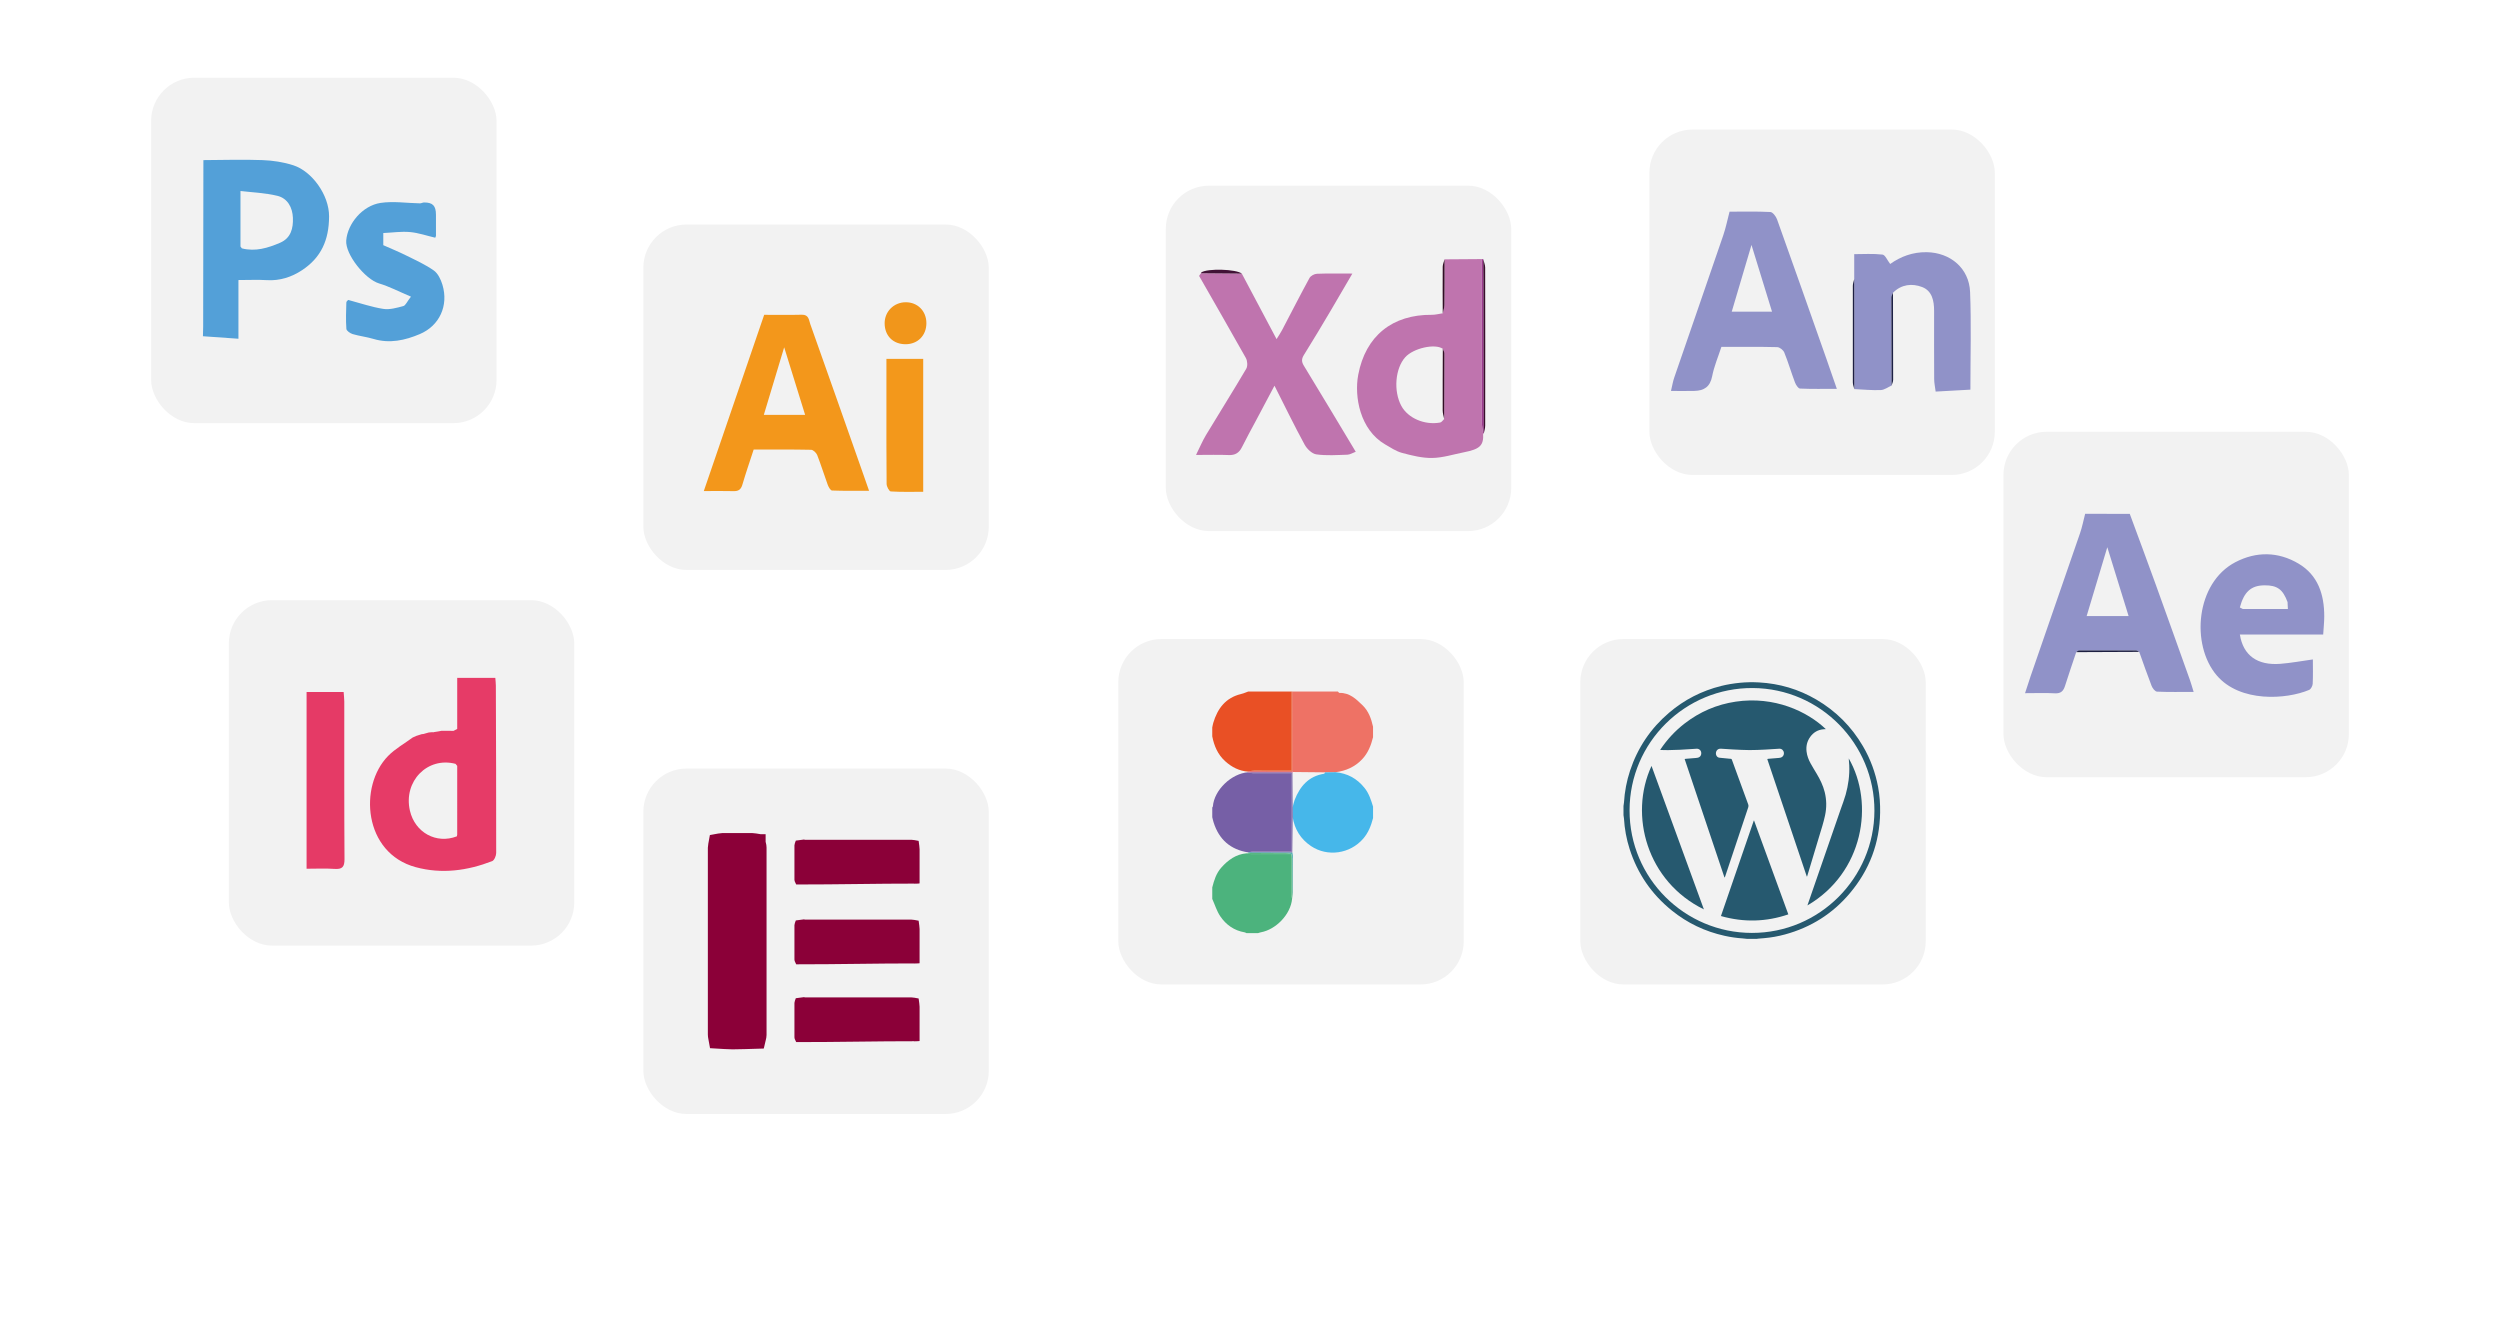 <svg xmlns="http://www.w3.org/2000/svg" width="579" height="310" viewBox="0 0 579 310" fill="none"><g filter="url(#filter0_dii_420_4865)"><rect x="35" y="18" width="80" height="80" rx="10" fill="#F2F2F2"></rect></g><path d="M47.105 37.083C51.671 37.064 56.242 36.908 60.8 37.08C63.202 37.169 65.673 37.547 67.953 38.286C72.248 39.68 76.228 45.146 76.215 50.11C76.199 55.6 74.373 59.654 69.957 62.573C67.542 64.169 64.821 65.063 61.81 64.881C59.721 64.754 57.62 64.857 55.222 64.857V78.453C52.337 78.249 49.67 78.061 47 77.873C47.019 77.126 47.054 76.38 47.054 75.633C47.072 62.783 47.089 49.93 47.105 37.08V37.083ZM55.697 57.094C55.807 57.236 55.917 57.379 56.025 57.524C59.151 58.327 62.039 57.435 64.859 56.226C67.4 55.138 67.926 52.85 67.838 50.467C67.749 48.087 66.632 45.931 64.233 45.35C61.362 44.657 58.346 44.555 55.694 44.236V57.094H55.697Z" fill="#53A0D8"></path><path d="M95.181 68.706C92.329 67.502 90.14 66.342 87.814 65.652C84.564 64.687 79.936 58.899 80.186 55.697C80.492 51.794 83.949 47.623 88.152 46.992C91.117 46.548 94.22 47.043 97.263 47.096C97.577 47.102 97.894 46.892 98.211 46.892C100.223 46.884 100.961 47.65 100.967 49.707C100.972 51.34 100.978 52.971 100.972 54.604C100.972 54.727 100.881 54.848 100.8 55.055C98.858 54.601 96.924 53.922 94.945 53.744C92.933 53.564 90.878 53.873 88.77 53.973V56.782C90.497 57.553 92.297 58.286 94.029 59.146C96.226 60.237 98.496 61.255 100.483 62.657C101.453 63.342 102.108 64.757 102.474 65.971C103.916 70.774 101.805 75.442 97.209 77.382C93.806 78.819 90.253 79.619 86.511 78.499C84.929 78.024 83.261 77.844 81.679 77.374C81.102 77.202 80.253 76.614 80.221 76.162C80.073 74.134 80.153 72.088 80.213 70.052C80.221 69.794 80.581 69.544 80.645 69.463C83.463 70.213 86.079 71.123 88.77 71.54C90.255 71.77 91.899 71.29 93.406 70.889C93.93 70.75 94.257 69.882 95.179 68.703L95.181 68.706Z" fill="#53A0D8"></path><g filter="url(#filter1_dii_420_4865)"><rect x="149" y="52" width="80" height="80" rx="10" fill="#F2F2F2"></rect></g><path d="M176.98 72.912C179.634 72.912 182.68 72.966 185.723 72.891C187.34 72.85 187.335 74.142 187.662 75.064C191.78 86.646 195.855 98.242 199.937 109.835C200.34 110.979 200.738 112.123 201.275 113.665C198.299 113.665 195.495 113.713 192.699 113.603C192.344 113.59 191.893 112.795 191.705 112.284C190.864 110.001 190.158 107.67 189.271 105.408C189.062 104.874 188.35 104.183 187.856 104.172C183.456 104.076 179.054 104.116 174.55 104.116C173.652 106.88 172.726 109.545 171.936 112.247C171.608 113.361 171.042 113.775 169.911 113.746C167.757 113.689 165.603 113.729 163 113.729C167.69 100.041 172.267 86.678 176.983 72.912H176.98ZM181.616 80.436C179.967 85.915 178.436 90.997 176.902 96.085H186.467C184.858 90.895 183.306 85.888 181.616 80.436Z" fill="#F3971B"></path><path d="M213.816 83.114V113.899C211.27 113.899 208.782 113.974 206.309 113.818C205.935 113.794 205.347 112.696 205.339 112.089C205.269 105.578 205.296 99.067 205.296 92.553C205.296 89.448 205.296 86.345 205.296 83.111H213.819L213.816 83.114Z" fill="#F3981B"></path><path d="M209.748 79.722C206.866 79.732 204.924 77.82 204.883 74.932C204.843 72.209 206.962 70.041 209.705 70.001C212.493 69.958 214.555 72.021 214.553 74.846C214.553 77.688 212.554 79.713 209.748 79.722Z" fill="#F1961B"></path><g filter="url(#filter2_dii_420_4865)"><rect x="53" y="139" width="80" height="80" rx="10" fill="#F2F2F2"></rect></g><path d="M105.89 168.805V157H114.716C114.759 157.607 114.835 158.198 114.838 158.786C114.881 171.706 114.933 184.629 114.917 197.549C114.917 198.199 114.479 199.246 113.982 199.44C108.237 201.658 102.328 202.475 96.269 200.834C84.172 197.557 83.051 182.045 89.883 175.08C91.523 173.406 93.668 172.219 95.582 170.806C95.854 170.685 96.123 170.562 96.394 170.441L96.403 170.438C96.818 170.304 97.234 170.172 97.652 170.038C97.787 170.022 97.926 170.003 98.062 169.987C98.485 169.872 98.909 169.753 99.332 169.638C99.596 169.616 99.859 169.592 100.125 169.571L100.324 169.606L100.519 169.552C100.823 169.504 101.127 169.458 101.432 169.41C101.717 169.356 102.002 169.302 102.287 169.248C103.207 169.254 104.128 169.259 105.051 169.265C105.334 169.111 105.616 168.958 105.899 168.808L105.89 168.805ZM105.89 177.379C105.76 177.221 105.63 177.065 105.502 176.906C98.988 175.195 93.372 180.96 94.936 187.75C96.107 192.829 101.065 195.54 105.814 193.694C105.839 193.565 105.863 193.436 105.888 193.308C105.888 187.997 105.888 182.687 105.89 177.376V177.379Z" fill="#E63B67"></path><path d="M71 160.269H79.586C79.641 161.058 79.736 161.778 79.738 162.501C79.746 174.658 79.706 186.815 79.787 198.975C79.798 200.796 79.258 201.363 77.457 201.236C75.358 201.091 73.24 201.201 71.003 201.201V160.269H71Z" fill="#E53A66"></path><g filter="url(#filter3_dii_420_4865)"><rect x="270" y="43" width="80" height="80" rx="10" fill="#F2F2F2"></rect></g><path d="M287.604 63.368C290.244 68.344 292.885 73.317 295.654 78.538C296.154 77.723 296.578 77.115 296.919 76.463C299.036 72.434 301.098 68.376 303.279 64.384C303.556 63.876 304.405 63.43 305.006 63.406C307.604 63.3 310.209 63.36 313.209 63.36C311.482 66.318 309.906 69.053 308.294 71.764C306.223 75.249 304.163 78.739 302.009 82.17C301.423 83.104 301.399 83.761 301.977 84.707C305.971 91.25 309.903 97.831 313.988 104.627C313.25 104.899 312.656 105.29 312.052 105.309C309.656 105.383 307.222 105.565 304.869 105.233C303.862 105.092 302.691 103.967 302.151 102.979C299.763 98.592 297.58 94.091 295.17 89.33C293.653 92.192 292.28 94.781 290.905 97.37C289.812 99.431 288.67 101.468 287.636 103.56C286.978 104.894 286.057 105.456 284.558 105.391C282.238 105.288 279.906 105.364 277 105.364C277.868 103.617 278.485 102.126 279.307 100.76C282.396 95.626 285.595 90.56 288.633 85.397C288.993 84.785 288.91 83.566 288.542 82.908C284.991 76.558 281.332 70.27 277.736 63.944C277.677 63.838 278.002 63.509 278.147 63.286C281.298 63.313 284.448 63.343 287.601 63.37L287.604 63.368Z" fill="#BF74AE"></path><path d="M287.605 63.368C284.454 63.341 281.304 63.311 278.15 63.283C278.175 63.218 278.18 63.126 278.226 63.096C279.638 62.121 286.334 62.319 287.605 63.368Z" fill="#411236"></path><path d="M334.557 60.062C337.417 60.041 340.278 60.022 343.141 60C343.149 72.514 343.152 85.028 343.179 97.541C343.179 98.487 343.385 99.432 343.493 100.374C343.646 103.164 342.8 104.009 339.069 104.745C336.622 105.228 334.175 106.021 331.718 106.065C329.392 106.108 327.012 105.505 324.731 104.897C323.34 104.525 322.062 103.661 320.788 102.919C314.984 99.54 313.617 91.88 314.56 86.834C316.255 77.77 322.513 72.826 331.61 72.91C332.451 72.918 333.292 72.682 334.132 72.56C334.267 71.927 334.511 71.294 334.516 70.659C334.559 67.125 334.546 63.591 334.551 60.057L334.557 60.062ZM334.154 80.779C332.341 79.508 327.329 80.635 325.449 82.74C323.117 85.348 322.701 90.593 324.552 94.01C326.085 96.84 329.923 98.514 333.539 97.859C333.888 97.796 334.165 97.324 334.473 97.039C334.495 91.981 334.527 86.923 334.524 81.863C334.524 81.502 334.283 81.141 334.154 80.779Z" fill="#BF74AE"></path><path d="M343.496 100.374C343.386 99.429 343.182 98.484 343.182 97.541C343.153 85.028 343.153 72.514 343.145 60C343.271 60.014 343.4 60.027 343.529 60.041C343.545 61.844 343.574 63.645 343.58 65.449C343.607 77.099 343.631 88.749 343.655 100.399L343.502 100.377L343.496 100.374Z" fill="#9B3A8E"></path><path d="M343.648 100.396C343.624 88.746 343.599 77.096 343.573 65.446C343.567 63.642 343.54 61.842 343.521 60.038C343.675 60.682 343.965 61.323 343.965 61.967C343.992 74.182 343.989 86.397 343.97 98.609C343.97 99.204 343.758 99.799 343.645 100.393L343.648 100.396Z" fill="#3A0E2D"></path><path d="M334.556 60.062C334.551 63.596 334.564 67.13 334.521 70.664C334.513 71.3 334.272 71.933 334.137 72.565C334.129 68.975 334.1 65.381 334.132 61.79C334.137 61.214 334.409 60.638 334.556 60.062Z" fill="#320D25"></path><path d="M334.47 97.039C334.349 96.379 334.129 95.721 334.126 95.061C334.11 90.3 334.137 85.541 334.153 80.779C334.282 81.141 334.524 81.502 334.524 81.863C334.524 86.921 334.494 91.978 334.473 97.039H334.47Z" fill="#320D25"></path><g filter="url(#filter4_dii_420_4865)"><rect x="382" y="30" width="80" height="80" rx="10" fill="#F2F2F2"></rect></g><path d="M400.567 49.022C403.661 49.022 406.844 48.938 410.013 49.1C410.569 49.13 411.316 50.114 411.566 50.806C415.401 61.508 419.167 72.235 422.946 82.956C423.73 85.183 424.496 87.419 425.412 90.056C422.361 90.056 419.618 90.118 416.884 89.991C416.462 89.972 415.925 89.13 415.713 88.562C414.848 86.272 414.16 83.909 413.242 81.644C413.013 81.079 412.178 80.411 411.606 80.397C407.338 80.291 403.067 80.34 398.673 80.34C397.932 82.632 396.981 84.838 396.535 87.144C396.06 89.611 394.642 90.48 392.431 90.534C390.747 90.578 389.06 90.542 387 90.542C387.282 89.358 387.43 88.388 387.744 87.476C391.529 76.464 395.356 65.466 399.124 54.449C399.694 52.786 400.035 51.045 400.567 49.016V49.022ZM405.646 56.728C404.083 62.011 402.57 67.123 401.074 72.175H410.4C408.77 66.876 407.236 61.894 405.646 56.728Z" fill="#9092C8"></path><path d="M429.438 64.618V58.862C431.565 58.862 433.797 58.705 435.98 58.96C436.614 59.033 437.111 60.297 437.767 61.139C440.152 59.43 442.98 58.355 446.222 58.406C451.696 58.493 456.053 62.117 456.273 67.628C456.566 75.013 456.345 82.42 456.345 90.243C453.74 90.387 451.164 90.531 448.298 90.691C448.164 89.624 447.96 88.725 447.954 87.82C447.922 82.54 447.936 77.257 447.938 71.976C447.938 69.659 447.468 67.362 445.174 66.481C442.838 65.588 440.377 65.832 438.417 67.796C438.285 68.155 438.041 68.513 438.041 68.872C438.041 75.679 438.073 82.486 438.097 89.295C437.256 89.662 436.426 90.308 435.572 90.341C433.542 90.42 431.498 90.208 429.462 90.115C429.456 81.614 429.448 73.115 429.443 64.613L429.438 64.618Z" fill="#9092C8"></path><path d="M429.438 64.618C429.443 73.12 429.451 81.619 429.457 90.121C429.339 89.602 429.116 89.086 429.116 88.567C429.094 81.106 429.094 73.644 429.116 66.183C429.116 65.661 429.328 65.14 429.441 64.618H429.438Z" fill="#1E1F42"></path><path d="M438.095 89.301C438.071 82.494 438.042 75.687 438.039 68.877C438.039 68.519 438.283 68.16 438.415 67.802C438.434 74.522 438.458 81.242 438.455 87.959C438.455 88.407 438.222 88.853 438.095 89.301Z" fill="#1E2145"></path><g filter="url(#filter5_dii_420_4865)"><rect x="464" y="100" width="80" height="80" rx="10" fill="#F2F2F2"></rect></g><path d="M538.049 146.961H518.756C519.519 151.809 522.807 154.159 528.14 153.74C530.601 153.547 533.042 153.088 535.66 152.724C535.66 154.525 535.717 156.446 535.621 158.358C535.597 158.86 535.206 159.61 534.791 159.787C529.512 162.011 518.807 162.742 513.414 156.443C507.34 149.345 508.524 134.998 517.708 130.204C522.563 127.67 527.633 127.74 532.341 130.533C536.879 133.222 538.302 137.725 538.296 142.764C538.296 144.068 538.147 145.369 538.049 146.961ZM529.794 139.431C528.705 136.487 527.404 135.542 524.466 135.561C521.363 135.582 519.717 137.057 518.748 140.692C518.978 140.811 519.212 140.931 519.443 141.047C519.874 141.047 520.309 141.047 520.741 141.047H529.876C529.843 140.382 529.819 139.907 529.794 139.431Z" fill="#9092C8"></path><path d="M493.255 119.011C495.248 124.424 497.263 129.83 499.226 135.257C501.892 142.631 504.521 150.022 507.158 157.408C507.454 158.233 507.685 159.084 508.046 160.246C505.042 160.246 502.3 160.306 499.568 160.186C499.123 160.167 498.528 159.412 498.319 158.874C497.303 156.261 496.394 153.61 495.446 150.97C495.212 150.859 494.976 150.65 494.743 150.65C490.316 150.631 485.893 150.631 481.467 150.65C481.26 150.65 481.057 150.9 480.853 151.033C479.987 153.632 479.088 156.223 478.265 158.839C477.888 160.04 477.304 160.648 475.919 160.572C473.738 160.45 471.544 160.54 469 160.54C469.508 158.989 469.888 157.772 470.303 156.568C474.116 145.543 477.947 134.523 481.738 123.487C482.241 122.029 482.531 120.497 482.919 119C486.365 119.003 489.809 119.005 493.255 119.008V119.011ZM492.986 142.683C491.313 137.272 489.708 132.087 488.052 126.733C486.431 132.133 484.866 137.354 483.267 142.683H492.986Z" fill="#9092C8"></path><path d="M480.852 151.035C481.055 150.902 481.259 150.652 481.465 150.652C485.891 150.63 490.315 150.63 494.741 150.652C494.977 150.652 495.211 150.861 495.444 150.973C490.578 150.994 485.715 151.016 480.852 151.038V151.035Z" fill="#1D1F41"></path><g filter="url(#filter6_dii_420_4865)"><rect x="259" y="148" width="80" height="80" rx="10" fill="#F2F2F2"></rect></g><path d="M317.997 168.295V170.737C317.536 172.608 316.854 174.362 315.508 175.805C313.827 177.608 311.726 178.531 309.317 178.842C308.507 178.852 307.695 178.864 306.883 178.873C304.412 178.848 301.94 178.822 299.471 178.799C299.398 178.753 299.327 178.708 299.254 178.661C299.274 178.598 299.28 178.534 299.268 178.469C299.268 172.363 299.272 166.259 299.272 160.153C302.8 160.153 306.325 160.153 309.853 160.153C309.973 160.266 310.098 160.482 310.216 160.479C312.559 160.41 314.079 161.896 315.581 163.354C316.964 164.696 317.587 166.452 317.993 168.295H317.997Z" fill="#EE7265"></path><path d="M289.101 160.155C292.423 160.155 295.748 160.155 299.071 160.155C299.071 166.261 299.071 172.365 299.071 178.471C296.176 178.471 293.281 178.465 290.386 178.479C290.031 178.479 289.676 178.584 289.321 178.639C289.256 178.665 289.191 178.692 289.124 178.718C287.027 178.574 285.269 177.675 283.736 176.284C282.031 174.738 281.187 172.742 280.756 170.532C280.756 169.854 280.756 169.176 280.756 168.496C280.831 168.142 280.884 167.779 280.986 167.432C281.99 164.083 283.86 161.574 287.463 160.727C288.022 160.595 288.555 160.348 289.099 160.153L289.101 160.155Z" fill="#E95025"></path><path d="M280.758 189.256C280.758 188.509 280.758 187.764 280.758 187.017C280.807 186.934 280.894 186.854 280.902 186.767C281.199 182.943 285.234 179.114 289.093 178.855L289.132 178.907C289.485 178.964 289.836 179.07 290.188 179.072C293.151 179.086 296.111 179.08 299.073 179.08C299.073 185.117 299.073 191.154 299.073 197.193C296.178 197.193 293.283 197.187 290.388 197.201C290.033 197.201 289.678 197.304 289.321 197.357C289.24 197.377 289.162 197.396 289.081 197.416C284.981 196.773 282.338 194.442 281.083 190.51C280.951 190.1 280.864 189.674 280.756 189.256H280.758Z" fill="#765FA6"></path><path d="M299.245 208.176C298.923 211.79 295.494 215.293 292.006 215.923C291.779 215.965 291.562 216.053 291.339 216.12H288.695C288.551 216.055 288.415 215.957 288.263 215.931C285.837 215.525 283.959 214.189 282.626 212.226C281.804 211.014 281.367 209.539 280.758 208.183C280.758 207.302 280.758 206.419 280.758 205.538C281.174 203.881 281.68 202.257 282.845 200.944C284.416 199.172 286.247 197.842 288.702 197.627C289.024 197.686 289.343 197.796 289.664 197.798C292.804 197.81 295.941 197.802 299.081 197.8H299.079C299.079 200.936 299.071 204.074 299.083 207.212C299.083 207.533 299.189 207.854 299.247 208.176H299.245Z" fill="#4CB37D"></path><path d="M306.888 178.875C307.698 178.865 308.51 178.854 309.32 178.844C312.071 179.104 314.277 180.298 316.023 182.48C317.068 183.785 317.533 185.285 318 186.816V189.461C317.552 191.196 316.924 192.837 315.729 194.223C312.661 197.779 307.42 198.504 303.626 195.948C301.232 194.335 299.836 192.069 299.375 189.225C299.371 188.488 299.367 187.75 299.363 187.013C299.519 186.43 299.623 185.825 299.84 185.267C301.082 182.09 303.09 179.76 306.669 179.198C306.756 179.185 306.815 178.988 306.886 178.875H306.888Z" fill="#46B7EA"></path><path d="M299.072 178.472C299.072 172.366 299.072 166.261 299.072 160.155H299.275C299.275 166.261 299.271 172.366 299.271 178.472C299.204 178.472 299.139 178.472 299.072 178.472Z" fill="#E94F21"></path><path d="M289.098 197.562C289.098 197.513 289.094 197.466 289.082 197.418C289.163 197.399 289.242 197.379 289.322 197.359C292.647 197.371 295.974 197.383 299.299 197.395C299.346 197.655 299.437 197.913 299.437 198.173C299.447 201.011 299.447 203.85 299.437 206.688C299.437 206.983 299.356 207.281 299.313 207.577C299.301 204.668 299.293 201.758 299.266 198.849C299.262 198.498 299.141 198.148 299.074 197.799L299.076 197.801C298.726 197.734 298.377 197.614 298.026 197.61C295.05 197.582 292.072 197.576 289.096 197.562H289.098Z" fill="#58AFB3"></path><path d="M299.362 187.014C299.366 187.751 299.37 188.488 299.374 189.225C299.346 191.882 299.319 194.539 299.291 197.196C299.218 197.196 299.145 197.196 299.072 197.196C299.072 191.159 299.072 185.122 299.072 179.083C299.072 179.025 299.072 178.968 299.072 178.911C299.153 178.911 299.236 178.911 299.317 178.911C299.332 181.613 299.346 184.313 299.362 187.016V187.014Z" fill="#6F58A1"></path><path d="M299.077 197.796C299.144 198.147 299.264 198.496 299.268 198.846C299.296 201.756 299.301 204.665 299.315 207.574C299.292 207.773 299.268 207.974 299.244 208.173C299.187 207.852 299.083 207.53 299.081 207.209C299.069 204.071 299.077 200.934 299.077 197.796Z" fill="#4CB377"></path><path d="M299.074 197.193C299.147 197.193 299.22 197.193 299.293 197.193C299.295 197.26 299.299 197.327 299.301 197.394C295.976 197.383 292.649 197.371 289.324 197.359C289.679 197.304 290.034 197.203 290.39 197.203C293.286 197.189 296.181 197.195 299.076 197.195L299.074 197.193Z" fill="#765AA3"></path><path d="M299.472 178.798C299.435 178.856 299.384 178.891 299.317 178.909C299.236 178.909 299.153 178.909 299.072 178.909C295.757 178.909 292.444 178.909 289.129 178.907L289.09 178.856C289.096 178.808 289.106 178.763 289.125 178.718C289.19 178.692 289.257 178.664 289.322 178.639C292.633 178.647 295.947 178.655 299.258 178.662C299.33 178.708 299.401 178.753 299.474 178.8L299.472 178.798Z" fill="#DD567F"></path><path d="M299.259 178.663C295.948 178.655 292.635 178.647 289.324 178.639C289.679 178.584 290.034 178.482 290.388 178.48C293.284 178.466 296.179 178.472 299.074 178.472C299.141 178.472 299.206 178.472 299.273 178.472C299.285 178.537 299.279 178.6 299.259 178.663Z" fill="#E9501A"></path><path d="M289.131 178.907C292.446 178.907 295.759 178.907 299.074 178.909C299.074 178.966 299.074 179.024 299.074 179.081C296.112 179.081 293.151 179.087 290.189 179.073C289.836 179.073 289.484 178.964 289.133 178.907H289.131Z" fill="#725EA5"></path><path d="M289.099 197.562C292.075 197.576 295.053 197.582 298.029 197.61C298.38 197.614 298.731 197.734 299.08 197.801C295.94 197.801 292.803 197.809 289.663 197.797C289.342 197.797 289.022 197.687 288.701 197.626C288.833 197.604 288.965 197.582 289.097 197.562H289.099Z" fill="#4EB379"></path><g filter="url(#filter7_dii_420_4865)"><rect x="366" y="148" width="80" height="80" rx="10" fill="#F2F2F2"></rect></g><path d="M376.004 186.632C376.042 186.375 376.098 186.12 376.114 185.863C376.264 183.339 376.731 180.879 377.524 178.481C379.285 173.166 382.304 168.692 386.564 165.062C390.095 162.054 394.122 159.993 398.626 158.867C400.051 158.512 401.5 158.275 402.963 158.132C404.432 157.989 405.902 157.966 407.368 158.045C412.122 158.302 416.567 159.622 420.677 162.027C425.213 164.682 428.809 168.287 431.462 172.824C433.181 175.763 434.338 178.912 434.968 182.26C435.337 184.216 435.467 186.187 435.438 188.176C435.337 195.238 432.973 201.465 428.445 206.851C424.442 211.614 419.398 214.789 413.391 216.421C411.822 216.848 410.227 217.134 408.604 217.275C408.112 217.317 407.621 217.353 407.129 217.398C407.044 217.404 406.961 217.431 406.877 217.449H404.671C404.327 217.411 403.982 217.36 403.636 217.337C402.206 217.246 400.793 217.04 399.394 216.729C394.875 215.728 390.801 213.786 387.199 210.881C382.521 207.108 379.254 202.352 377.419 196.626C376.682 194.324 376.25 191.964 376.11 189.55C376.094 189.293 376.038 189.036 376 188.782C376 188.066 376 187.349 376 186.634L376.004 186.632ZM405.739 216.063C421.43 216.072 434.068 203.3 434.115 187.794C434.162 172.283 421.618 159.464 405.971 159.35C390.299 159.236 377.428 171.912 377.406 187.662C377.383 203.409 390.182 216.052 405.739 216.063Z" fill="#26596F"></path><path d="M422.86 168.864C422.648 168.879 422.449 168.888 422.252 168.906C420.98 169.029 419.986 169.639 419.246 170.663C418.515 171.68 418.249 172.822 418.399 174.067C418.518 175.052 418.868 175.96 419.342 176.818C419.791 177.629 420.279 178.42 420.755 179.216C421.548 180.55 422.225 181.934 422.603 183.451C423.045 185.237 423.07 187.025 422.688 188.824C422.337 190.48 421.812 192.087 421.322 193.705C420.411 196.718 419.508 199.735 418.6 202.75C418.573 202.839 418.542 202.928 418.513 203.013C418.489 203.013 418.477 203.016 418.468 203.013C418.462 203.011 418.453 203.002 418.451 202.993C415.413 193.966 412.374 184.94 409.337 175.913C409.326 175.877 409.326 175.839 409.319 175.781C409.397 175.765 409.471 175.743 409.545 175.736C410.334 175.671 411.125 175.609 411.914 175.544C412.039 175.533 412.164 175.515 412.287 175.492C412.839 175.392 413.194 174.925 413.15 174.362C413.105 173.81 412.696 173.414 412.139 173.396C411.996 173.392 411.851 173.418 411.706 173.427C410.731 173.49 409.757 173.564 408.783 173.608C407.576 173.662 406.367 173.725 405.158 173.718C403.873 173.711 402.588 173.635 401.303 173.573C400.386 173.528 399.47 173.454 398.554 173.398C397.568 173.338 397.213 174.306 397.499 174.943C397.64 175.258 397.888 175.452 398.232 175.49C399.019 175.577 399.81 175.647 400.596 175.723C400.672 175.729 400.751 175.734 400.829 175.734C400.974 175.732 401.052 175.799 401.102 175.939C401.253 176.377 401.417 176.811 401.578 177.247C402.682 180.268 403.781 183.292 404.89 186.312C404.97 186.533 404.974 186.727 404.899 186.951C403.113 192.292 401.332 197.634 399.551 202.978C399.521 203.067 399.483 203.156 399.396 203.253C396.321 194.107 393.246 184.96 390.164 175.79C390.254 175.77 390.323 175.745 390.397 175.741C391.186 175.676 391.977 175.613 392.766 175.548C392.891 175.537 393.016 175.519 393.139 175.499C393.727 175.396 394.064 174.938 394.008 174.326C393.959 173.776 393.512 173.385 392.935 173.403C392.627 173.412 392.319 173.443 392.01 173.465C390.111 173.606 388.209 173.707 386.302 173.729C385.771 173.736 385.239 173.711 384.707 173.7C384.651 173.7 384.595 173.687 384.492 173.673C386.059 171.313 387.929 169.288 390.14 167.576C393.651 164.856 397.602 163.153 401.995 162.501C410.888 161.178 418.547 164.731 422.86 168.864Z" fill="#26596F"></path><path d="M406.243 190.042C408.882 197.272 411.521 204.502 414.176 211.768C409.038 213.522 403.849 213.658 398.57 212.157C401.114 204.766 403.648 197.399 406.182 190.035C406.202 190.035 406.222 190.037 406.243 190.04V190.042Z" fill="#26596F"></path><path d="M394.62 210.612C381.47 204.185 377.195 188.838 382.494 177.386C386.537 188.462 390.568 199.507 394.62 210.612Z" fill="#26596F"></path><path d="M418.598 209.696C418.846 208.978 419.076 208.312 419.304 207.648C421.642 200.892 423.972 194.136 426.319 187.382C426.703 186.278 427.13 185.19 427.448 184.063C428.073 181.833 428.382 179.562 428.288 177.242C428.272 176.856 428.23 176.471 428.201 176.087C428.19 175.955 428.181 175.821 428.167 175.646C434.181 186.108 431.564 202.142 418.598 209.696Z" fill="#26596F"></path><g filter="url(#filter8_dii_420_4865)"><rect x="149" y="178" width="80" height="80" rx="10" fill="#F2F2F2"></rect></g><path d="M175.463 196.295C175.463 195.916 175.309 195.54 175.224 195.162C175.224 195.162 175.224 195.159 175.224 195.156C174.899 195.105 174.575 195.011 174.25 195.011C171.925 194.998 169.601 194.995 167.276 195.011C166.918 195.011 166.559 195.129 166.201 195.191C166.133 195.583 166.011 195.975 166.008 196.365C165.997 210.778 165.997 225.194 166.008 239.608C166.008 240 166.133 240.389 166.201 240.782C167.347 240.843 168.493 240.962 169.639 240.959C171.502 240.954 173.364 240.87 175.224 240.819C175.309 240.44 175.463 240.059 175.463 239.68C175.477 225.219 175.477 210.754 175.463 196.292V196.295ZM166.247 195.25L166.234 216.959C166.231 211.581 166.228 206.201 166.225 200.824C166.225 198.965 166.239 197.109 166.247 195.25ZM175.249 240.712L175.222 195.266C175.222 195.266 175.241 195.266 175.249 195.266V240.712Z" fill="#8B0038" stroke="#8B0038" stroke-width="4.14" stroke-miterlimit="10"></path><path d="M185.792 195.011C194.229 195.003 202.663 195.003 211.1 195.011C211.496 195.011 211.893 195.126 212.289 195.191C212.349 195.693 212.458 196.195 212.463 196.698C212.482 198.876 212.482 201.052 212.46 203.23V204.111L212.219 204.125C212.219 201.167 212.219 198.207 212.221 195.25L212.216 204.125L184.744 204.119C193.9 204.119 203.057 204.122 212.216 204.125C212.216 204.05 212.216 204.2 212.216 204.125C203.057 204.119 193.897 204.34 184.741 204.332C184.659 204.141 184.507 203.95 184.507 203.759C184.491 201.095 184.494 198.43 184.507 195.768C184.507 195.564 184.632 195.36 184.7 195.153L185.792 195.008V195.011Z" fill="#8B0038"></path><path d="M212.216 204.125L212.221 195.25C212.219 198.207 212.219 201.167 212.219 204.125L212.46 204.111V203.23C212.482 201.052 212.482 198.876 212.463 196.698C212.458 196.195 212.349 195.693 212.289 195.191C211.893 195.126 211.496 195.011 211.1 195.011C202.663 195.003 194.229 195.003 185.792 195.011V195.008L184.7 195.153C184.632 195.36 184.507 195.564 184.507 195.768C184.494 198.43 184.491 201.095 184.507 203.759C184.507 203.95 184.659 204.141 184.741 204.332C193.897 204.34 203.057 204.119 212.216 204.125ZM212.216 204.125L184.744 204.119C193.9 204.119 203.057 204.122 212.216 204.125ZM212.216 204.125C212.216 204.05 212.216 204.2 212.216 204.125Z" stroke="#8B0038" stroke-width="1.03" stroke-miterlimit="10"></path><path d="M185.792 213.499C194.229 213.491 202.663 213.491 211.1 213.499C211.496 213.499 211.893 213.615 212.289 213.679C212.349 214.181 212.458 214.684 212.463 215.186C212.482 217.364 212.482 219.54 212.46 221.719V222.6L212.219 222.613C212.219 219.656 212.219 216.696 212.221 213.738L212.216 222.613L184.744 222.608C193.9 222.608 203.057 222.61 212.216 222.613C212.216 222.538 212.216 222.688 212.216 222.613C203.057 222.608 193.897 222.828 184.741 222.82C184.659 222.629 184.507 222.438 184.507 222.248C184.491 219.583 184.494 216.919 184.507 214.257C184.507 214.053 184.632 213.848 184.7 213.642L185.792 213.497V213.499Z" fill="#8B0038"></path><path d="M212.216 222.613L212.221 213.738C212.219 216.696 212.219 219.656 212.219 222.613L212.46 222.6V221.719C212.482 219.54 212.482 217.364 212.463 215.186C212.458 214.684 212.349 214.181 212.289 213.679C211.893 213.615 211.496 213.499 211.1 213.499C202.663 213.491 194.229 213.491 185.792 213.499V213.497L184.7 213.642C184.632 213.848 184.507 214.053 184.507 214.257C184.494 216.919 184.491 219.583 184.507 222.248C184.507 222.438 184.659 222.629 184.741 222.82C193.897 222.828 203.057 222.608 212.216 222.613ZM212.216 222.613L184.744 222.608C193.9 222.608 203.057 222.61 212.216 222.613ZM212.216 222.613C212.216 222.538 212.216 222.688 212.216 222.613Z" stroke="#8B0038" stroke-width="1.03" stroke-miterlimit="10"></path><path d="M185.792 231.515C194.229 231.507 202.663 231.507 211.1 231.515C211.496 231.515 211.893 231.63 212.289 231.695C212.349 232.197 212.458 232.699 212.463 233.202C212.482 235.38 212.482 237.556 212.46 239.734V240.615L212.219 240.629C212.219 237.671 212.219 234.711 212.221 231.754L212.216 240.629L184.744 240.623C193.9 240.623 203.057 240.626 212.216 240.629C212.216 240.553 212.216 240.704 212.216 240.629C203.057 240.623 193.897 240.844 184.741 240.835C184.659 240.645 184.507 240.454 184.507 240.263C184.491 237.599 184.494 234.934 184.507 232.272C184.507 232.068 184.632 231.864 184.7 231.657L185.792 231.512V231.515Z" fill="#8B0038"></path><path d="M212.216 240.629L212.221 231.754C212.219 234.711 212.219 237.671 212.219 240.629L212.46 240.615V239.734C212.482 237.556 212.482 235.38 212.463 233.202C212.458 232.699 212.349 232.197 212.289 231.695C211.893 231.63 211.496 231.515 211.1 231.515C202.663 231.507 194.229 231.507 185.792 231.515V231.512L184.7 231.657C184.632 231.864 184.507 232.068 184.507 232.272C184.494 234.934 184.491 237.599 184.507 240.263C184.507 240.454 184.659 240.645 184.741 240.835C193.897 240.844 203.057 240.623 212.216 240.629ZM212.216 240.629L184.744 240.623C193.9 240.623 203.057 240.626 212.216 240.629ZM212.216 240.629C212.216 240.553 212.216 240.704 212.216 240.629Z" stroke="#8B0038" stroke-width="1.03" stroke-miterlimit="10"></path><defs><filter id="filter0_dii_420_4865" x="0.333" y="0.667" width="149.333" height="149.333" filterUnits="userSpaceOnUse" color-interpolation-filters="sRGB"><feGaussianBlur stdDeviation="17.333"></feGaussianBlur><feGaussianBlur stdDeviation="1.945"></feGaussianBlur><feGaussianBlur stdDeviation="1.945"></feGaussianBlur></filter><filter id="filter1_dii_420_4865" x="114.333" y="34.667" width="149.333" height="149.333" filterUnits="userSpaceOnUse" color-interpolation-filters="sRGB"><feGaussianBlur stdDeviation="17.333"></feGaussianBlur><feGaussianBlur stdDeviation="1.945"></feGaussianBlur><feGaussianBlur stdDeviation="1.945"></feGaussianBlur></filter><filter id="filter2_dii_420_4865" x="18.333" y="121.667" width="149.333" height="149.333" filterUnits="userSpaceOnUse" color-interpolation-filters="sRGB"><feGaussianBlur stdDeviation="17.333"></feGaussianBlur><feGaussianBlur stdDeviation="1.945"></feGaussianBlur><feGaussianBlur stdDeviation="1.945"></feGaussianBlur></filter><filter id="filter3_dii_420_4865" x="235.333" y="25.667" width="149.333" height="149.333" filterUnits="userSpaceOnUse" color-interpolation-filters="sRGB"><feGaussianBlur stdDeviation="17.333"></feGaussianBlur><feGaussianBlur stdDeviation="1.945"></feGaussianBlur><feGaussianBlur stdDeviation="1.945"></feGaussianBlur></filter><filter id="filter4_dii_420_4865" x="347.333" y="12.667" width="149.333" height="149.333" filterUnits="userSpaceOnUse" color-interpolation-filters="sRGB"><feGaussianBlur stdDeviation="17.333"></feGaussianBlur><feGaussianBlur stdDeviation="1.945"></feGaussianBlur><feGaussianBlur stdDeviation="1.945"></feGaussianBlur></filter><filter id="filter5_dii_420_4865" x="429.333" y="82.667" width="149.333" height="149.333" filterUnits="userSpaceOnUse" color-interpolation-filters="sRGB"><feGaussianBlur stdDeviation="17.333"></feGaussianBlur><feGaussianBlur stdDeviation="1.945"></feGaussianBlur><feGaussianBlur stdDeviation="1.945"></feGaussianBlur></filter><filter id="filter6_dii_420_4865" x="224.333" y="130.667" width="149.333" height="149.333" filterUnits="userSpaceOnUse" color-interpolation-filters="sRGB"><feGaussianBlur stdDeviation="17.333"></feGaussianBlur><feGaussianBlur stdDeviation="1.945"></feGaussianBlur><feGaussianBlur stdDeviation="1.945"></feGaussianBlur></filter><filter id="filter7_dii_420_4865" x="331.333" y="130.667" width="149.333" height="149.333" filterUnits="userSpaceOnUse" color-interpolation-filters="sRGB"><feGaussianBlur stdDeviation="17.333"></feGaussianBlur><feGaussianBlur stdDeviation="1.945"></feGaussianBlur><feGaussianBlur stdDeviation="1.945"></feGaussianBlur></filter><filter id="filter8_dii_420_4865" x="114.333" y="160.667" width="149.333" height="149.333" filterUnits="userSpaceOnUse" color-interpolation-filters="sRGB"><feGaussianBlur stdDeviation="17.333"></feGaussianBlur><feGaussianBlur stdDeviation="1.945"></feGaussianBlur><feGaussianBlur stdDeviation="1.945"></feGaussianBlur></filter></defs></svg>